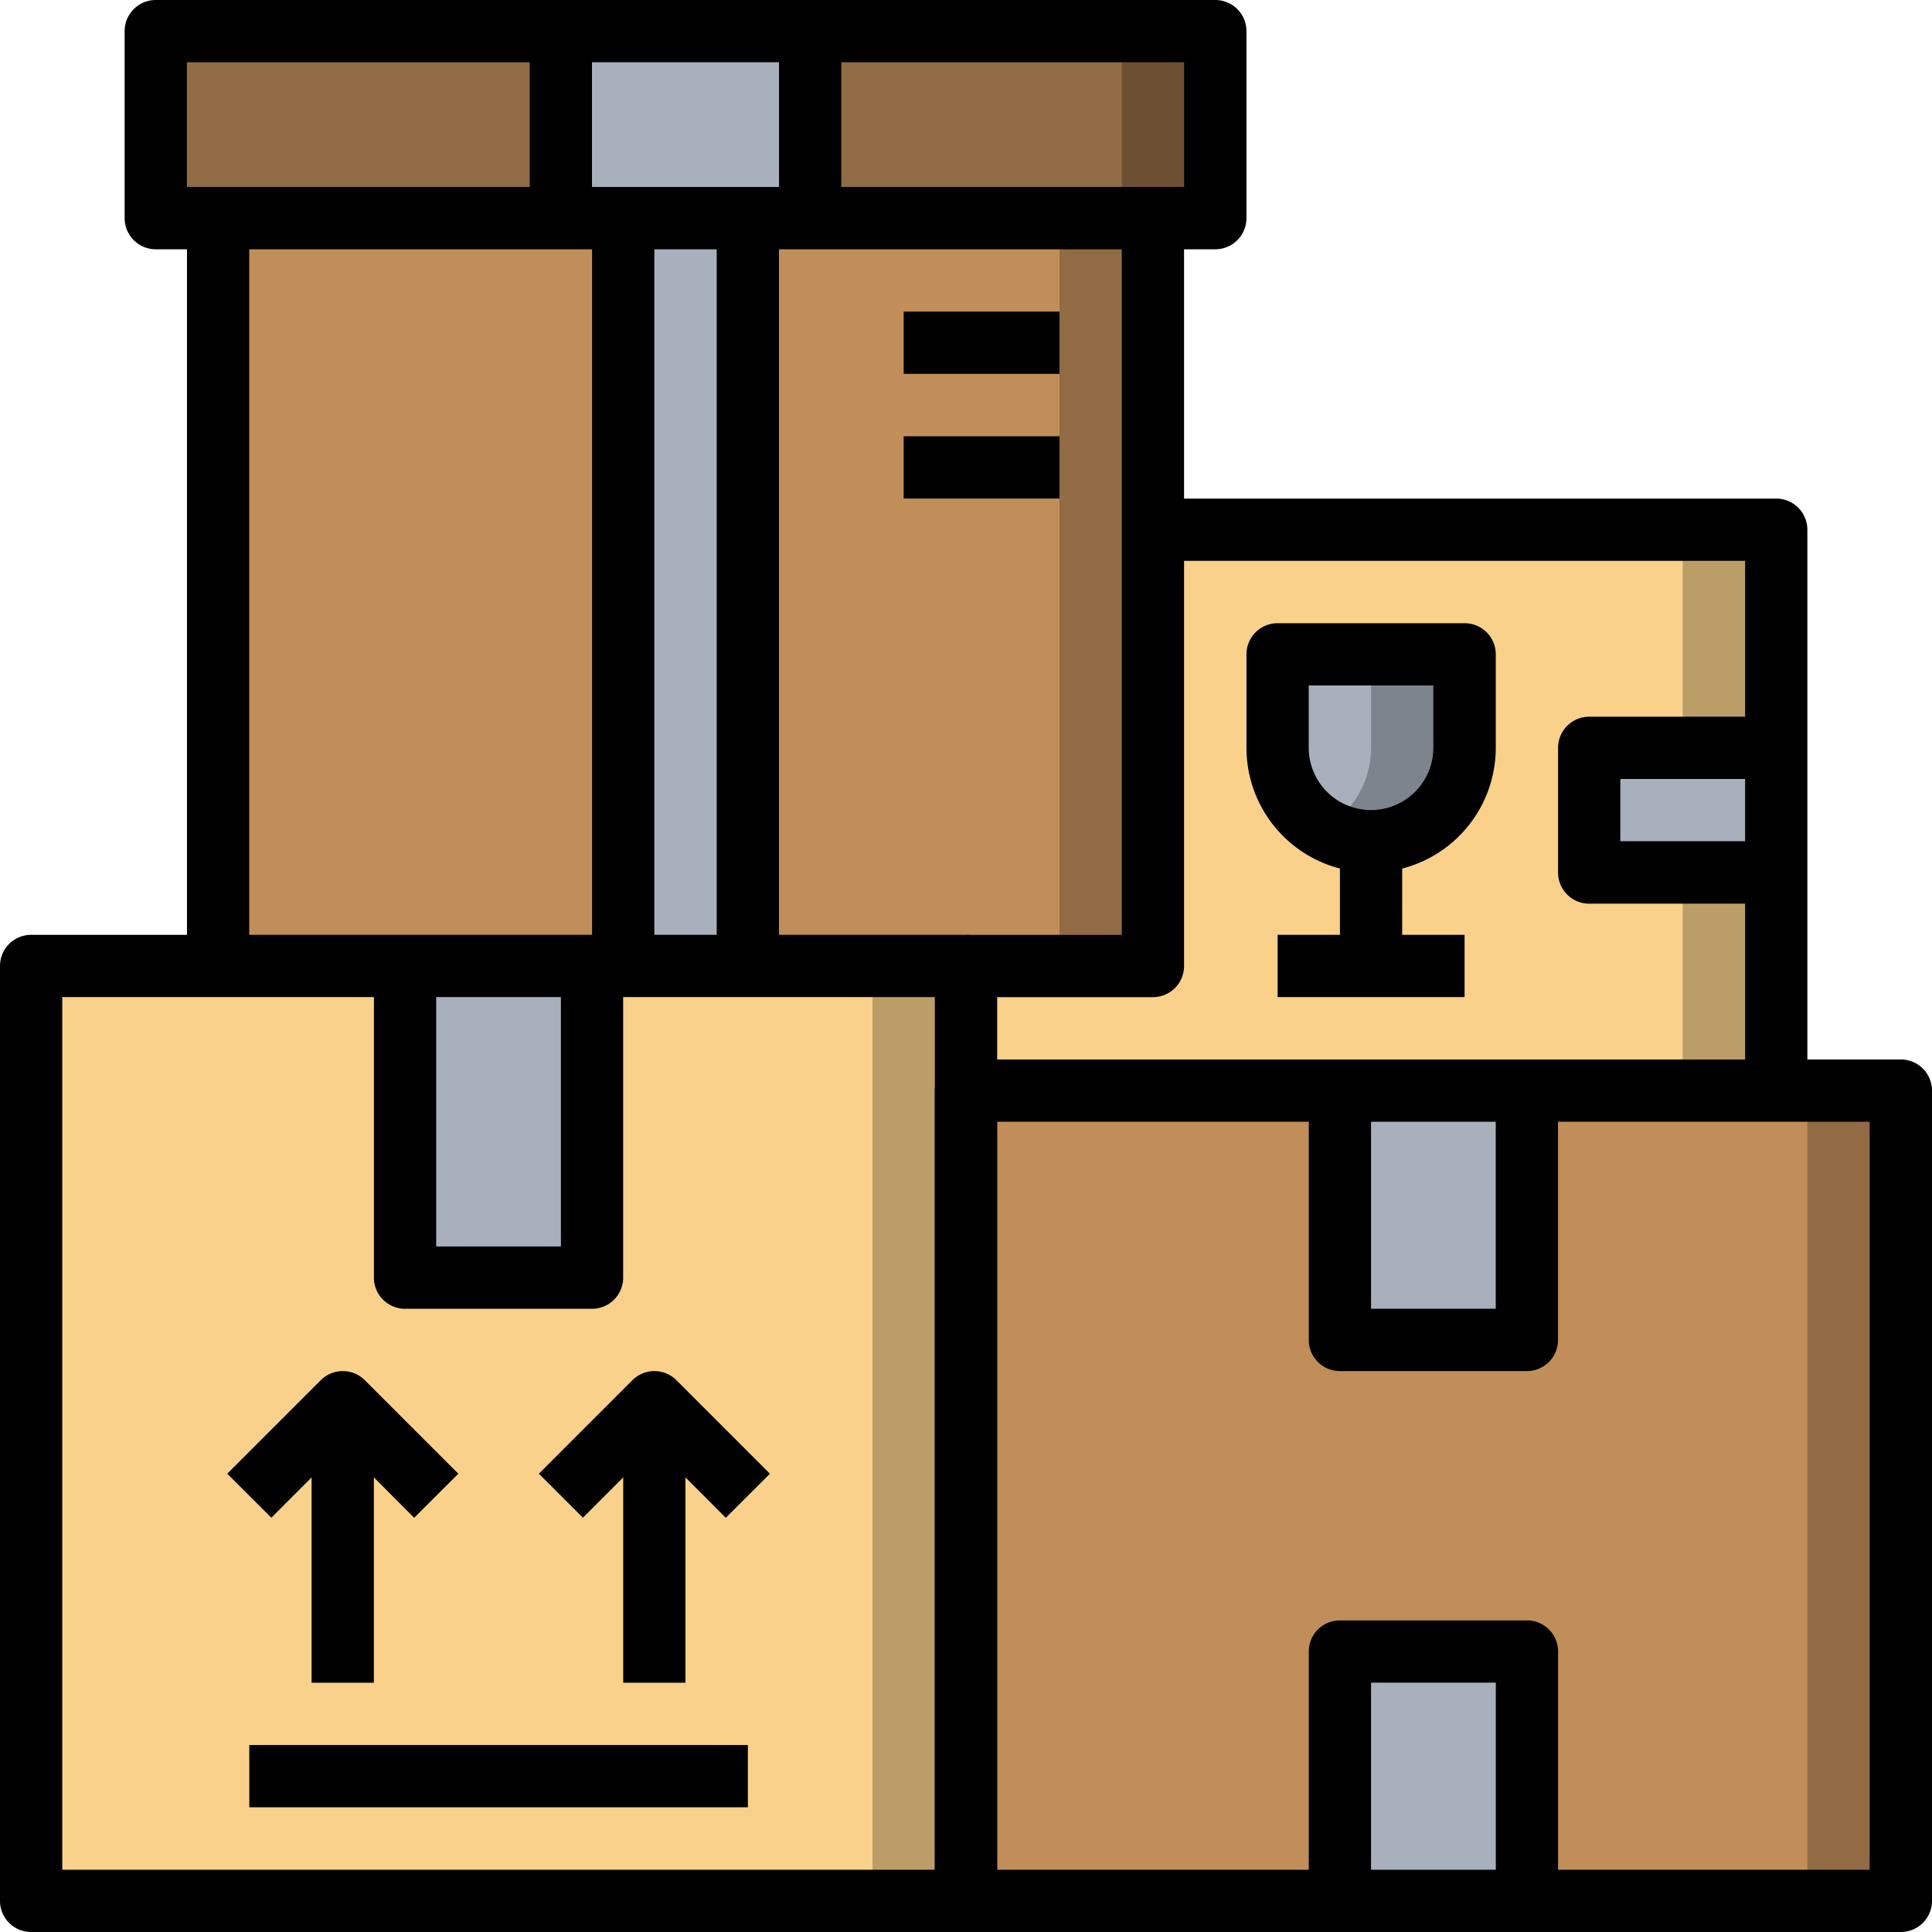 <svg xmlns="http://www.w3.org/2000/svg" width="90" height="90" viewBox="0 0 90 90">
  <g id="embalaje" transform="translate(-1 -1)">
    <g id="Grupo_110550" data-name="Grupo 110550" transform="translate(46 25.677)">
      <path id="Trazado_169576" data-name="Trazado 169576" d="M32,18H69.742V44.129H32Z" transform="translate(-32 -18)" fill="#bb9d68"/>
    </g>
    <g id="Grupo_110551" data-name="Grupo 110551" transform="translate(46 25.677)">
      <path id="Trazado_169577" data-name="Trazado 169577" d="M32,18H65.387V44.129H32Z" transform="translate(-32 -18)" fill="#f9d18b"/>
    </g>
    <g id="Grupo_110552" data-name="Grupo 110552" transform="translate(75.032 35.839)">
      <path id="Trazado_169578" data-name="Trazado 169578" d="M52,25h8.71v5.806H52Z" transform="translate(-52 -25)" fill="#a8b0bc"/>
    </g>
    <g id="Grupo_110553" data-name="Grupo 110553" transform="translate(60.516 31.484)">
      <path id="Trazado_169579" data-name="Trazado 169579" d="M42,22h8.71v4.355a4.355,4.355,0,1,1-8.71,0Z" transform="translate(-42 -22)" fill="#7e848d"/>
    </g>
    <g id="Grupo_110554" data-name="Grupo 110554" transform="translate(60.516 31.484)">
      <path id="Trazado_169580" data-name="Trazado 169580" d="M44.177,30.106a4.336,4.336,0,0,0,2.177-3.751V22H42v4.355A4.336,4.336,0,0,0,44.177,30.106Z" transform="translate(-42 -22)" fill="#a8b0bc"/>
    </g>
    <g id="Grupo_110555" data-name="Grupo 110555" transform="translate(46 51.806)">
      <path id="Trazado_169581" data-name="Trazado 169581" d="M32,36H75.548V73.742H32Z" transform="translate(-32 -36)" fill="#916b43"/>
    </g>
    <g id="Grupo_110556" data-name="Grupo 110556" transform="translate(46 51.806)">
      <path id="Trazado_169582" data-name="Trazado 169582" d="M32,36H71.194V73.742H32Z" transform="translate(-32 -36)" fill="#c18e59"/>
    </g>
    <g id="Grupo_110557" data-name="Grupo 110557" transform="translate(63.419 51.806)">
      <path id="Trazado_169583" data-name="Trazado 169583" d="M44,36h8.71V47.613H44Z" transform="translate(-44 -36)" fill="#a8b0bc"/>
    </g>
    <g id="Grupo_110558" data-name="Grupo 110558" transform="translate(63.419 77.935)">
      <path id="Trazado_169584" data-name="Trazado 169584" d="M44,54h8.71V65.613H44Z" transform="translate(-44 -54)" fill="#a8b0bc"/>
    </g>
    <g id="Grupo_110559" data-name="Grupo 110559" transform="translate(2.452 46)">
      <path id="Trazado_169585" data-name="Trazado 169585" d="M2,32H45.548V75.548H2Z" transform="translate(-2 -32)" fill="#bb9d68"/>
    </g>
    <g id="Grupo_110560" data-name="Grupo 110560" transform="translate(2.452 46)">
      <path id="Trazado_169586" data-name="Trazado 169586" d="M2,32H41.194V75.548H2Z" transform="translate(-2 -32)" fill="#f9d18b"/>
    </g>
    <g id="Grupo_110561" data-name="Grupo 110561" transform="translate(19.871 46)">
      <path id="Trazado_169587" data-name="Trazado 169587" d="M14,32h8.71V46.516H14Z" transform="translate(-14 -32)" fill="#a8b0bc"/>
    </g>
    <g id="Grupo_110562" data-name="Grupo 110562" transform="translate(11.161 11.161)">
      <path id="Trazado_169588" data-name="Trazado 169588" d="M8,8H51.548V42.839H8Z" transform="translate(-8 -8)" fill="#916b43"/>
    </g>
    <g id="Grupo_110563" data-name="Grupo 110563" transform="translate(11.161 11.161)">
      <path id="Trazado_169589" data-name="Trazado 169589" d="M8,8H47.194V42.839H8Z" transform="translate(-8 -8)" fill="#c18e59"/>
    </g>
    <g id="Grupo_110564" data-name="Grupo 110564" transform="translate(30.032 11.161)">
      <path id="Trazado_169590" data-name="Trazado 169590" d="M21,8h5.806V42.839H21Z" transform="translate(-21 -8)" fill="#a8b0bc"/>
    </g>
    <g id="Grupo_110565" data-name="Grupo 110565" transform="translate(8.258 2.452)">
      <path id="Trazado_169591" data-name="Trazado 169591" d="M6,2H55.355v8.71H6Z" transform="translate(-6 -2)" fill="#6d5032"/>
    </g>
    <g id="Grupo_110566" data-name="Grupo 110566" transform="translate(8.258 2.452)">
      <path id="Trazado_169592" data-name="Trazado 169592" d="M6,2H51v8.71H6Z" transform="translate(-6 -2)" fill="#916b43"/>
    </g>
    <g id="Grupo_110567" data-name="Grupo 110567" transform="translate(27.129 2.452)">
      <path id="Trazado_169593" data-name="Trazado 169593" d="M19,2H30.613v8.71H19Z" transform="translate(-19 -2)" fill="#a8b0bc"/>
    </g>
    <g id="Grupo_110568" data-name="Grupo 110568" transform="translate(1 44.548)">
      <path id="Trazado_169594" data-name="Trazado 169594" d="M46,77.452H2.452A1.45,1.45,0,0,1,1,76V32.452A1.45,1.45,0,0,1,2.452,31H46a1.45,1.45,0,0,1,1.452,1.452V76A1.45,1.45,0,0,1,46,77.452Zm-42.1-2.9H44.548V33.9H3.9Z" transform="translate(-1 -31)"/>
    </g>
    <g id="Grupo_110569" data-name="Grupo 110569" transform="translate(12.613 82.29)">
      <path id="Trazado_169595" data-name="Trazado 169595" d="M9,57H32.226v2.9H9Z" transform="translate(-9 -57)"/>
    </g>
    <g id="Grupo_110570" data-name="Grupo 110570" transform="translate(15.516 66.323)">
      <path id="Trazado_169596" data-name="Trazado 169596" d="M11,46h2.9V59.065H11Z" transform="translate(-11 -46)"/>
    </g>
    <g id="Grupo_110571" data-name="Grupo 110571" transform="translate(11.587 64.871)">
      <path id="Trazado_169597" data-name="Trazado 169597" d="M17,51.833,13.674,48.5l-3.329,3.329L8.293,49.78l4.355-4.355a1.45,1.45,0,0,1,2.053,0l4.355,4.355Z" transform="translate(-8.293 -45)"/>
    </g>
    <g id="Grupo_110572" data-name="Grupo 110572" transform="translate(30.032 66.323)">
      <path id="Trazado_169598" data-name="Trazado 169598" d="M21,46h2.9V59.065H21Z" transform="translate(-21 -46)"/>
    </g>
    <g id="Grupo_110573" data-name="Grupo 110573" transform="translate(26.103 64.871)">
      <path id="Trazado_169599" data-name="Trazado 169599" d="M27,51.833,23.674,48.5l-3.329,3.329L18.293,49.78l4.355-4.355a1.45,1.45,0,0,1,2.053,0l4.355,4.355Z" transform="translate(-18.293 -45)"/>
    </g>
    <g id="Grupo_110574" data-name="Grupo 110574" transform="translate(44.548 50.355)">
      <path id="Trazado_169600" data-name="Trazado 169600" d="M76,75.645H32.452A1.45,1.45,0,0,1,31,74.194V36.452A1.45,1.45,0,0,1,32.452,35H76a1.45,1.45,0,0,1,1.452,1.452V74.194A1.45,1.45,0,0,1,76,75.645Zm-42.1-2.9H74.548V37.9H33.9Z" transform="translate(-31 -35)"/>
    </g>
    <g id="Grupo_110575" data-name="Grupo 110575" transform="translate(61.968 51.806)">
      <path id="Trazado_169601" data-name="Trazado 169601" d="M53.161,49.065h-8.71A1.45,1.45,0,0,1,43,47.613V36h2.9V46.161H51.71V36h2.9V47.613A1.45,1.45,0,0,1,53.161,49.065Z" transform="translate(-43 -36)"/>
    </g>
    <g id="Grupo_110576" data-name="Grupo 110576" transform="translate(61.968 76.484)">
      <path id="Trazado_169602" data-name="Trazado 169602" d="M54.613,66.065h-2.9V55.9H45.9V66.065H43V54.452A1.45,1.45,0,0,1,44.452,53h8.71a1.45,1.45,0,0,1,1.452,1.452Z" transform="translate(-43 -53)"/>
    </g>
    <g id="Grupo_110577" data-name="Grupo 110577" transform="translate(6.806 1)">
      <path id="Trazado_169603" data-name="Trazado 169603" d="M55.806,12.613H6.452A1.45,1.45,0,0,1,5,11.161V2.452A1.45,1.45,0,0,1,6.452,1H55.806a1.45,1.45,0,0,1,1.452,1.452v8.71A1.45,1.45,0,0,1,55.806,12.613ZM7.9,9.71H54.355V3.9H7.9Z" transform="translate(-5 -1)"/>
    </g>
    <g id="Grupo_110578" data-name="Grupo 110578" transform="translate(25.677 2.452)">
      <path id="Trazado_169604" data-name="Trazado 169604" d="M18,2h2.9v8.71H18Z" transform="translate(-18 -2)"/>
    </g>
    <g id="Grupo_110579" data-name="Grupo 110579" transform="translate(37.29 2.452)">
      <path id="Trazado_169605" data-name="Trazado 169605" d="M26,2h2.9v8.71H26Z" transform="translate(-26 -2)"/>
    </g>
    <g id="Grupo_110580" data-name="Grupo 110580" transform="translate(28.581 11.161)">
      <path id="Trazado_169606" data-name="Trazado 169606" d="M20,8h2.9V42.839H20Z" transform="translate(-20 -8)"/>
    </g>
    <g id="Grupo_110581" data-name="Grupo 110581" transform="translate(34.387 11.161)">
      <path id="Trazado_169607" data-name="Trazado 169607" d="M24,8h2.9V42.839H24Z" transform="translate(-24 -8)"/>
    </g>
    <g id="Grupo_110582" data-name="Grupo 110582" transform="translate(43.097 15.516)">
      <path id="Trazado_169608" data-name="Trazado 169608" d="M30,11h7.258v2.9H30Z" transform="translate(-30 -11)"/>
    </g>
    <g id="Grupo_110583" data-name="Grupo 110583" transform="translate(43.097 21.323)">
      <path id="Trazado_169609" data-name="Trazado 169609" d="M30,15h7.258v2.9H30Z" transform="translate(-30 -15)"/>
    </g>
    <g id="Grupo_110584" data-name="Grupo 110584" transform="translate(54.71 24.226)">
      <path id="Trazado_169610" data-name="Trazado 169610" d="M68.484,44.581h-2.9V19.9H38V17H67.032a1.45,1.45,0,0,1,1.452,1.452Z" transform="translate(-38 -17)"/>
    </g>
    <g id="Grupo_110585" data-name="Grupo 110585" transform="translate(59.065 30.032)">
      <path id="Trazado_169611" data-name="Trazado 169611" d="M46.806,32.613A5.812,5.812,0,0,1,41,26.806V22.452A1.45,1.45,0,0,1,42.452,21h8.71a1.45,1.45,0,0,1,1.452,1.452v4.355A5.812,5.812,0,0,1,46.806,32.613ZM43.9,23.9v2.9a2.9,2.9,0,0,0,5.806,0V23.9Z" transform="translate(-41 -21)"/>
    </g>
    <g id="Grupo_110586" data-name="Grupo 110586" transform="translate(63.419 40.194)">
      <path id="Trazado_169612" data-name="Trazado 169612" d="M44,28h2.9v5.806H44Z" transform="translate(-44 -28)"/>
    </g>
    <g id="Grupo_110587" data-name="Grupo 110587" transform="translate(60.516 44.548)">
      <path id="Trazado_169613" data-name="Trazado 169613" d="M42,31h8.71v2.9H42Z" transform="translate(-42 -31)"/>
    </g>
    <g id="Grupo_110588" data-name="Grupo 110588" transform="translate(73.581 34.387)">
      <path id="Trazado_169614" data-name="Trazado 169614" d="M61.161,32.71h-8.71A1.45,1.45,0,0,1,51,31.258V25.452A1.45,1.45,0,0,1,52.452,24h8.71v2.9H53.9v2.9h7.258Z" transform="translate(-51 -24)"/>
    </g>
    <g id="Grupo_110589" data-name="Grupo 110589" transform="translate(18.419 46)">
      <path id="Trazado_169615" data-name="Trazado 169615" d="M23.161,47.968h-8.71A1.45,1.45,0,0,1,13,46.516V32h2.9V45.065H21.71V32h2.9V46.516A1.45,1.45,0,0,1,23.161,47.968Z" transform="translate(-13 -32)"/>
    </g>
    <g id="Grupo_110590" data-name="Grupo 110590" transform="translate(46 11.161)">
      <path id="Trazado_169616" data-name="Trazado 169616" d="M40.71,44.29H32v-2.9h7.258V8h2.9V42.839A1.45,1.45,0,0,1,40.71,44.29Z" transform="translate(-32 -8)"/>
    </g>
    <g id="Grupo_110591" data-name="Grupo 110591" transform="translate(9.71 11.161)">
      <path id="Trazado_169617" data-name="Trazado 169617" d="M7,8H9.9V42.839H7Z" transform="translate(-7 -8)"/>
    </g>
  </g>
</svg>
